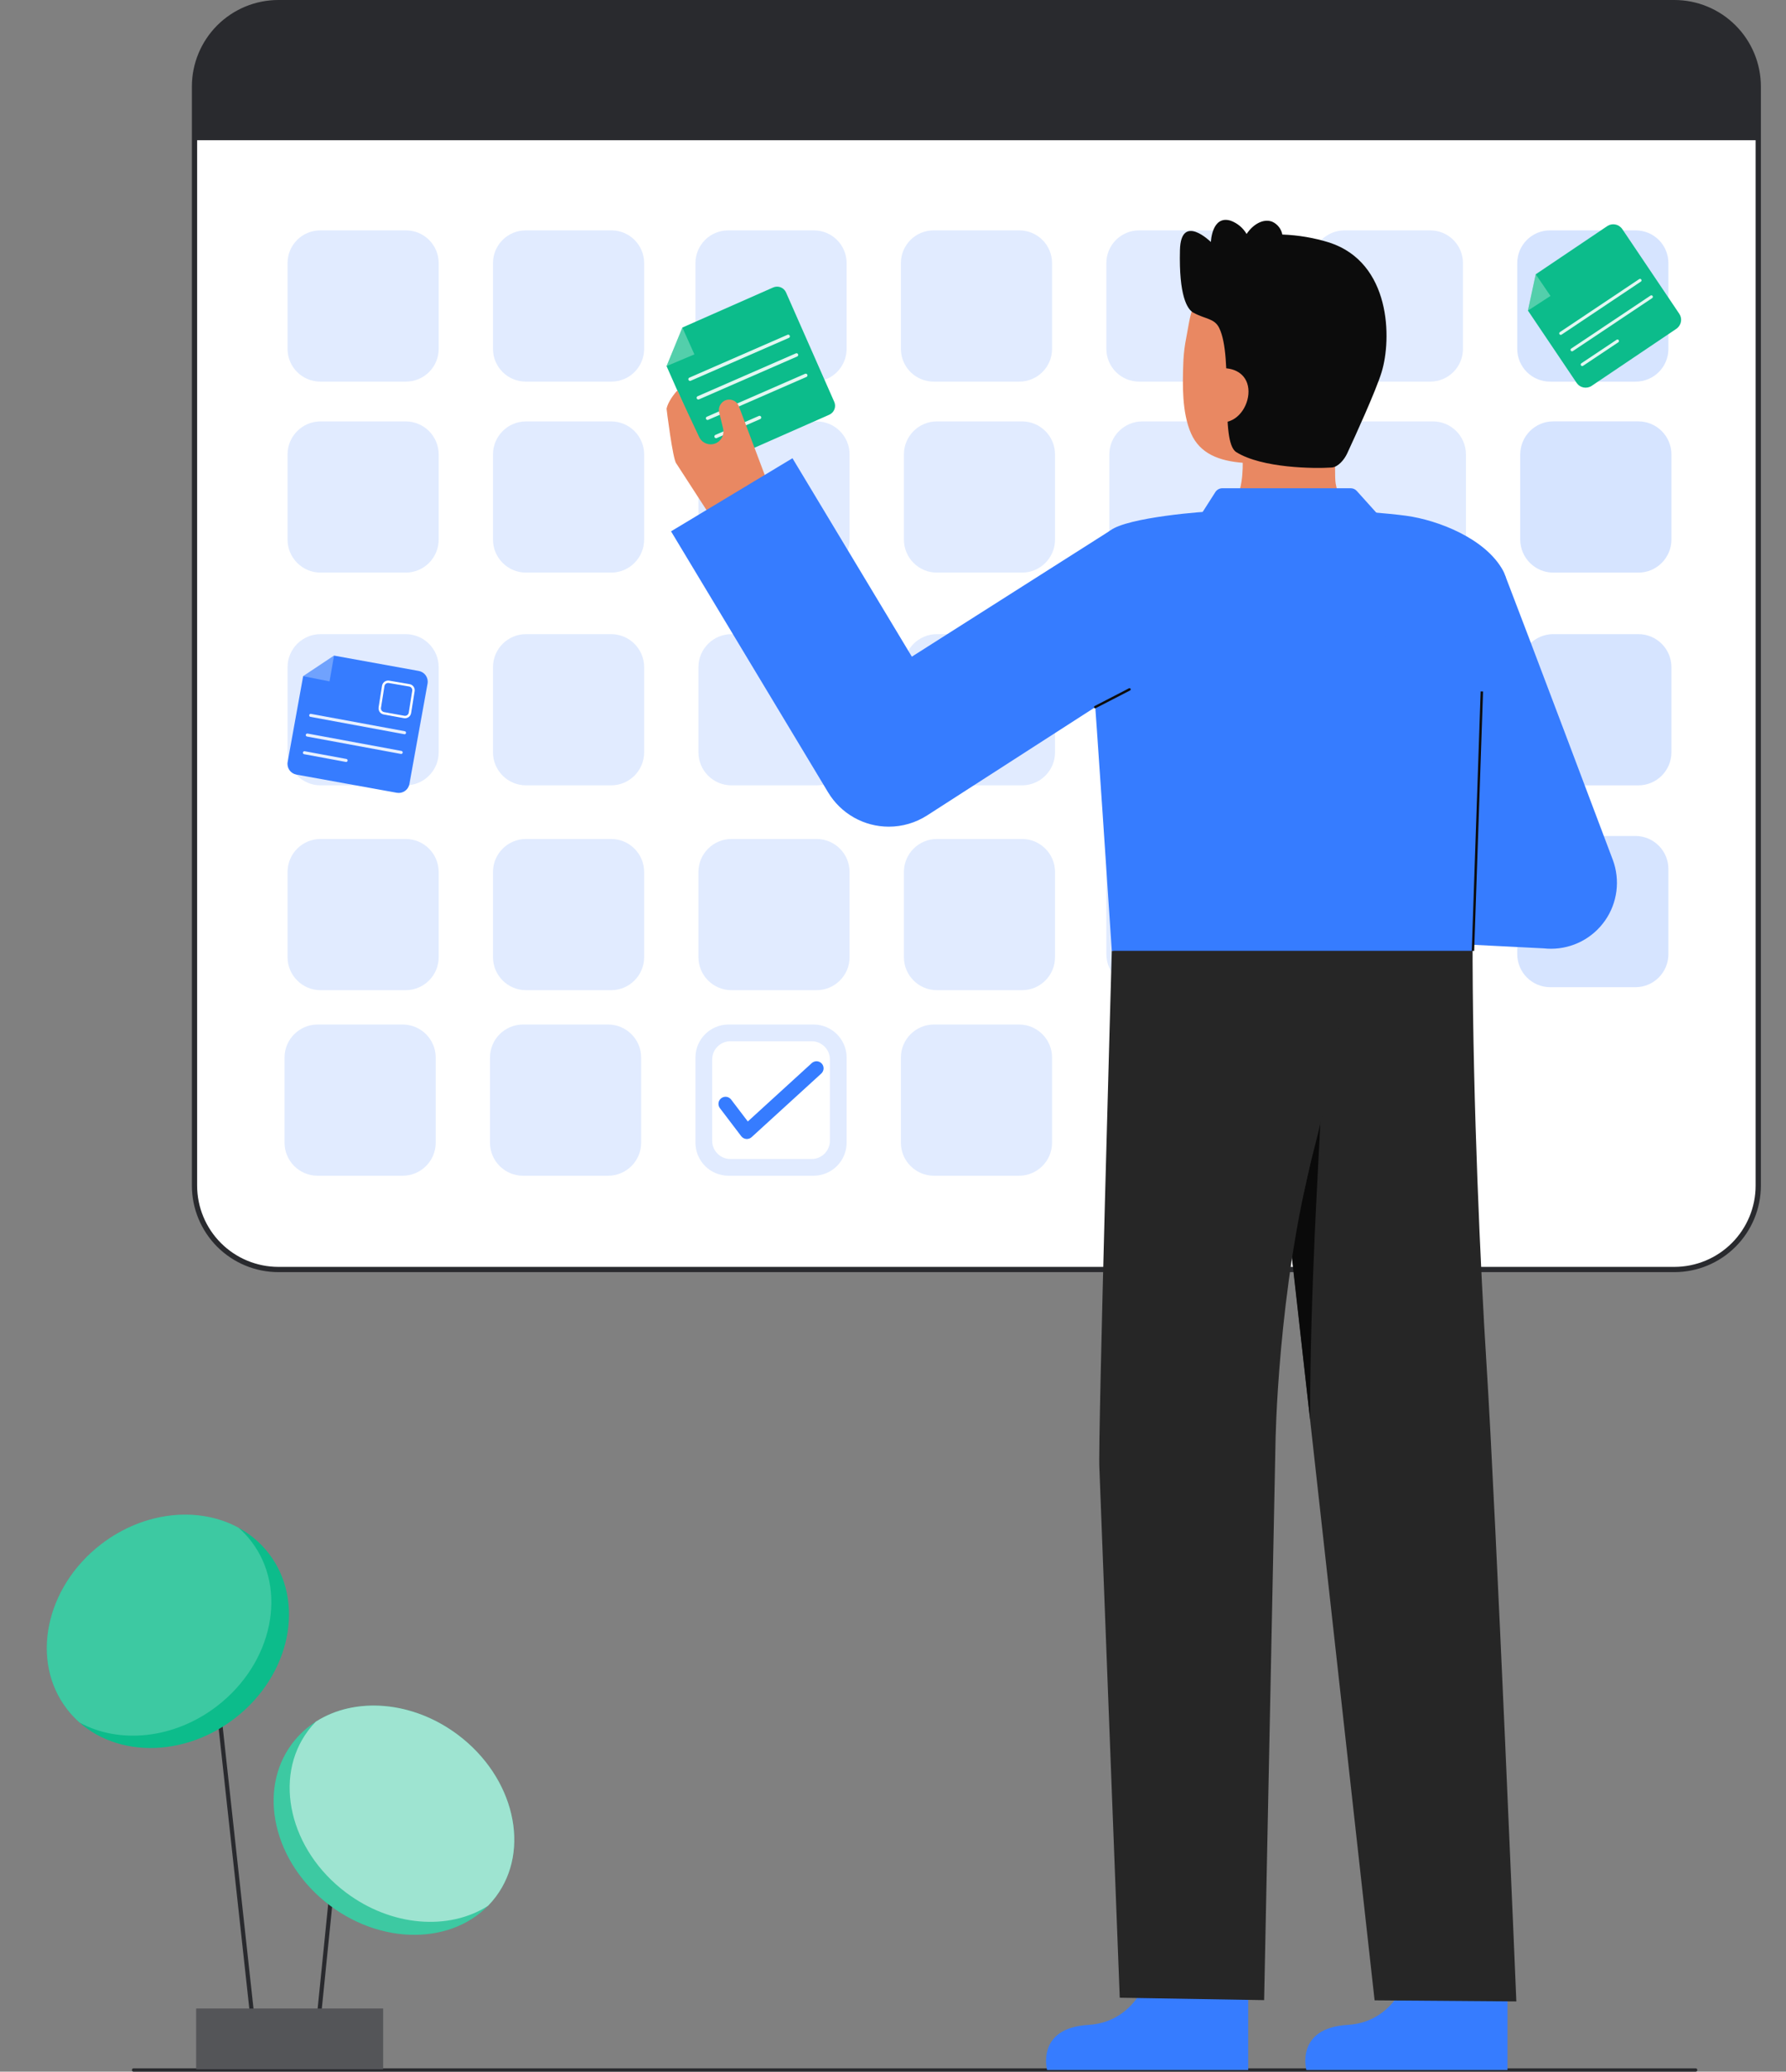 <svg width="69" height="80" viewBox="0 0 69 80" fill="none" xmlns="http://www.w3.org/2000/svg">
<rect x="0" y="0" width="69" height="80" fill="#808080" stroke="none"/>
<path d="M64.69 0.102H10.753C8.965 0.102 7.515 1.552 7.515 3.34V45.785C7.515 47.573 8.965 49.023 10.753 49.023H64.69C66.478 49.023 67.928 47.573 67.928 45.785V3.34C67.928 1.552 66.478 0.102 64.69 0.102Z" fill="white"/>
<path d="M64.69 49.125H10.753C9.868 49.124 9.019 48.772 8.392 48.146C7.766 47.519 7.414 46.67 7.413 45.785V3.34C7.414 2.455 7.766 1.606 8.392 0.979C9.019 0.353 9.868 0.001 10.753 0L64.69 0C65.575 0.001 66.424 0.353 67.05 0.979C67.677 1.606 68.029 2.455 68.03 3.34V45.785C68.029 46.67 67.677 47.519 67.05 48.146C66.424 48.772 65.575 49.124 64.69 49.125ZM10.753 0.203C9.922 0.204 9.124 0.535 8.536 1.123C7.948 1.711 7.617 2.509 7.616 3.34V45.785C7.617 46.617 7.948 47.414 8.536 48.002C9.124 48.59 9.922 48.921 10.753 48.922H64.69C65.521 48.921 66.319 48.59 66.907 48.002C67.495 47.414 67.826 46.617 67.826 45.785V3.34C67.826 2.509 67.495 1.711 66.907 1.123C66.319 0.535 65.521 0.204 64.69 0.203H10.753Z" fill="#292A2E"/>
<path opacity="0.2" d="M63.193 8.896H59.881C59.183 8.896 58.617 9.462 58.617 10.16V13.472C58.617 14.17 59.183 14.736 59.881 14.736H63.193C63.891 14.736 64.457 14.17 64.457 13.472V10.16C64.457 9.462 63.891 8.896 63.193 8.896Z" fill="#367CFF"/>
<path opacity="0.2" d="M63.296 16.272H60.01C59.305 16.272 58.733 16.844 58.733 17.549V20.835C58.733 21.54 59.305 22.112 60.01 22.112H63.296C64.001 22.112 64.573 21.54 64.573 20.835V17.549C64.573 16.844 64.001 16.272 63.296 16.272Z" fill="#367CFF"/>
<path opacity="0.2" d="M63.296 24.488H60.01C59.305 24.488 58.733 25.059 58.733 25.764V29.05C58.733 29.756 59.305 30.327 60.01 30.327H63.296C64.001 30.327 64.573 29.756 64.573 29.05V25.764C64.573 25.059 64.001 24.488 63.296 24.488Z" fill="#367CFF"/>
<path opacity="0.2" d="M63.18 32.282H59.894C59.189 32.282 58.617 32.854 58.617 33.559V36.845C58.617 37.55 59.189 38.122 59.894 38.122H63.18C63.886 38.122 64.457 37.55 64.457 36.845V33.559C64.457 32.854 63.886 32.282 63.18 32.282Z" fill="#367CFF"/>
<g opacity="0.15">
<path d="M39.381 8.896H36.069C35.371 8.896 34.805 9.462 34.805 10.16V13.472C34.805 14.17 35.371 14.736 36.069 14.736H39.381C40.079 14.736 40.645 14.17 40.645 13.472V10.16C40.645 9.462 40.079 8.896 39.381 8.896Z" fill="#367CFF"/>
<path d="M31.444 8.896H28.132C27.434 8.896 26.868 9.462 26.868 10.16V13.472C26.868 14.17 27.434 14.736 28.132 14.736H31.444C32.142 14.736 32.708 14.17 32.708 13.472V10.16C32.708 9.462 32.142 8.896 31.444 8.896Z" fill="#367CFF"/>
<path d="M23.622 8.896H20.31C19.612 8.896 19.046 9.462 19.046 10.16V13.472C19.046 14.17 19.612 14.736 20.31 14.736H23.622C24.32 14.736 24.886 14.17 24.886 13.472V10.16C24.886 9.462 24.32 8.896 23.622 8.896Z" fill="#367CFF"/>
<path d="M15.684 8.896H12.373C11.674 8.896 11.109 9.462 11.109 10.16V13.472C11.109 14.17 11.674 14.736 12.373 14.736H15.684C16.382 14.736 16.948 14.17 16.948 13.472V10.16C16.948 9.462 16.382 8.896 15.684 8.896Z" fill="#367CFF"/>
<path d="M47.318 8.896H44.007C43.309 8.896 42.743 9.462 42.743 10.16V13.472C42.743 14.17 43.309 14.736 44.007 14.736H47.318C48.016 14.736 48.582 14.17 48.582 13.472V10.16C48.582 9.462 48.016 8.896 47.318 8.896Z" fill="#367CFF"/>
<path d="M55.256 8.896H51.944C51.246 8.896 50.68 9.462 50.68 10.16V13.472C50.68 14.17 51.246 14.736 51.944 14.736H55.256C55.954 14.736 56.52 14.17 56.52 13.472V10.16C56.52 9.462 55.954 8.896 55.256 8.896Z" fill="#367CFF"/>
<path d="M39.484 16.273H36.197C35.492 16.273 34.921 16.844 34.921 17.549V20.835C34.921 21.541 35.492 22.112 36.197 22.112H39.484C40.189 22.112 40.76 21.541 40.76 20.835V17.549C40.76 16.844 40.189 16.273 39.484 16.273Z" fill="#367CFF"/>
<path d="M47.421 16.273H44.135C43.43 16.273 42.858 16.844 42.858 17.549V20.835C42.858 21.541 43.43 22.112 44.135 22.112H47.421C48.126 22.112 48.698 21.541 48.698 20.835V17.549C48.698 16.844 48.126 16.273 47.421 16.273Z" fill="#367CFF"/>
<path d="M55.358 16.273H52.072C51.367 16.273 50.796 16.844 50.796 17.549V20.835C50.796 21.541 51.367 22.112 52.072 22.112H55.358C56.064 22.112 56.635 21.541 56.635 20.835V17.549C56.635 16.844 56.064 16.273 55.358 16.273Z" fill="#367CFF"/>
<path d="M15.671 16.273H12.385C11.68 16.273 11.109 16.844 11.109 17.549V20.835C11.109 21.541 11.68 22.112 12.385 22.112H15.671C16.377 22.112 16.948 21.541 16.948 20.835V17.549C16.948 16.844 16.377 16.273 15.671 16.273Z" fill="#367CFF"/>
<path d="M23.609 16.273H20.323C19.618 16.273 19.046 16.844 19.046 17.549V20.835C19.046 21.541 19.618 22.112 20.323 22.112H23.609C24.314 22.112 24.886 21.541 24.886 20.835V17.549C24.886 16.844 24.314 16.273 23.609 16.273Z" fill="#367CFF"/>
<path d="M31.546 16.273H28.26C27.555 16.273 26.983 16.844 26.983 17.549V20.835C26.983 21.541 27.555 22.112 28.26 22.112H31.546C32.251 22.112 32.823 21.541 32.823 20.835V17.549C32.823 16.844 32.251 16.273 31.546 16.273Z" fill="#367CFF"/>
<path d="M39.484 24.488H36.197C35.492 24.488 34.921 25.059 34.921 25.764V29.05C34.921 29.756 35.492 30.327 36.197 30.327H39.484C40.189 30.327 40.76 29.756 40.76 29.05V25.764C40.76 25.059 40.189 24.488 39.484 24.488Z" fill="#367CFF"/>
<path d="M47.421 24.488H44.135C43.43 24.488 42.858 25.059 42.858 25.764V29.05C42.858 29.756 43.43 30.327 44.135 30.327H47.421C48.126 30.327 48.698 29.756 48.698 29.05V25.764C48.698 25.059 48.126 24.488 47.421 24.488Z" fill="#367CFF"/>
<path d="M55.358 24.488H52.072C51.367 24.488 50.796 25.059 50.796 25.764V29.05C50.796 29.756 51.367 30.327 52.072 30.327H55.358C56.064 30.327 56.635 29.756 56.635 29.05V25.764C56.635 25.059 56.064 24.488 55.358 24.488Z" fill="#367CFF"/>
<path d="M15.671 24.488H12.385C11.68 24.488 11.109 25.059 11.109 25.764V29.05C11.109 29.756 11.68 30.327 12.385 30.327H15.671C16.377 30.327 16.948 29.756 16.948 29.05V25.764C16.948 25.059 16.377 24.488 15.671 24.488Z" fill="#367CFF"/>
<path d="M23.609 24.488H20.323C19.618 24.488 19.046 25.059 19.046 25.764V29.05C19.046 29.756 19.618 30.327 20.323 30.327H23.609C24.314 30.327 24.886 29.756 24.886 29.05V25.764C24.886 25.059 24.314 24.488 23.609 24.488Z" fill="#367CFF"/>
<path d="M31.546 24.488H28.26C27.555 24.488 26.983 25.059 26.983 25.764V29.05C26.983 29.756 27.555 30.327 28.26 30.327H31.546C32.251 30.327 32.823 29.756 32.823 29.05V25.764C32.823 25.059 32.251 24.488 31.546 24.488Z" fill="#367CFF"/>
<path d="M39.484 32.398H36.197C35.492 32.398 34.921 32.969 34.921 33.674V36.961C34.921 37.666 35.492 38.237 36.197 38.237H39.484C40.189 38.237 40.76 37.666 40.76 36.961V33.674C40.76 32.969 40.189 32.398 39.484 32.398Z" fill="#367CFF"/>
<path d="M47.306 32.282H44.019C43.314 32.282 42.743 32.854 42.743 33.559V36.845C42.743 37.55 43.314 38.122 44.019 38.122H47.306C48.011 38.122 48.582 37.55 48.582 36.845V33.559C48.582 32.854 48.011 32.282 47.306 32.282Z" fill="#367CFF"/>
<path d="M55.243 32.282H51.957C51.252 32.282 50.68 32.854 50.68 33.559V36.845C50.68 37.55 51.252 38.122 51.957 38.122H55.243C55.948 38.122 56.52 37.55 56.52 36.845V33.559C56.52 32.854 55.948 32.282 55.243 32.282Z" fill="#367CFF"/>
<path d="M15.671 32.398H12.385C11.68 32.398 11.109 32.969 11.109 33.674V36.961C11.109 37.666 11.68 38.237 12.385 38.237H15.671C16.377 38.237 16.948 37.666 16.948 36.961V33.674C16.948 32.969 16.377 32.398 15.671 32.398Z" fill="#367CFF"/>
<path d="M23.609 32.398H20.323C19.618 32.398 19.046 32.969 19.046 33.674V36.961C19.046 37.666 19.618 38.237 20.323 38.237H23.609C24.314 38.237 24.886 37.666 24.886 36.961V33.674C24.886 32.969 24.314 32.398 23.609 32.398Z" fill="#367CFF"/>
<path d="M31.546 32.398H28.26C27.555 32.398 26.983 32.969 26.983 33.674V36.961C26.983 37.666 27.555 38.237 28.26 38.237H31.546C32.251 38.237 32.823 37.666 32.823 36.961V33.674C32.823 32.969 32.251 32.398 31.546 32.398Z" fill="#367CFF"/>
<path d="M39.368 39.563H36.082C35.377 39.563 34.805 40.134 34.805 40.839V44.126C34.805 44.831 35.377 45.402 36.082 45.402H39.368C40.073 45.402 40.645 44.831 40.645 44.126V40.839C40.645 40.134 40.073 39.563 39.368 39.563Z" fill="#367CFF"/>
<path d="M15.556 39.563H12.27C11.565 39.563 10.993 40.134 10.993 40.839V44.126C10.993 44.831 11.565 45.402 12.27 45.402H15.556C16.261 45.402 16.833 44.831 16.833 44.126V40.839C16.833 40.134 16.261 39.563 15.556 39.563Z" fill="#367CFF"/>
<path d="M23.493 39.563H20.207C19.502 39.563 18.93 40.134 18.93 40.839V44.126C18.93 44.831 19.502 45.402 20.207 45.402H23.493C24.198 45.402 24.77 44.831 24.77 44.126V40.839C24.77 40.134 24.198 39.563 23.493 39.563Z" fill="#367CFF"/>
<path d="M31.431 39.563H28.145C27.439 39.563 26.868 40.134 26.868 40.839V44.126C26.868 44.831 27.439 45.402 28.145 45.402H31.431C32.136 45.402 32.708 44.831 32.708 44.126V40.839C32.708 40.134 32.136 39.563 31.431 39.563Z" fill="#367CFF"/>
</g>
<path d="M67.928 3.34V5.416H7.515V3.34C7.515 2.915 7.599 2.494 7.761 2.101C7.924 1.708 8.162 1.351 8.463 1.05C8.764 0.749 9.121 0.511 9.514 0.348C9.907 0.185 10.328 0.101 10.753 0.101H64.69C65.115 0.101 65.536 0.185 65.929 0.348C66.322 0.511 66.679 0.749 66.98 1.05C67.28 1.351 67.519 1.708 67.682 2.101C67.844 2.494 67.928 2.915 67.928 3.34Z" fill="#292A2E"/>
<path d="M31.357 40.209H28.218C27.829 40.209 27.514 40.524 27.514 40.913V44.052C27.514 44.441 27.829 44.756 28.218 44.756H31.357C31.746 44.756 32.062 44.441 32.062 44.052V40.913C32.062 40.524 31.746 40.209 31.357 40.209Z" fill="white"/>
<path d="M15.328 30.613L11.452 29.912C11.342 29.892 11.245 29.83 11.181 29.738C11.118 29.646 11.093 29.533 11.113 29.423L11.712 26.111L12.905 25.317L16.179 25.91C16.289 25.93 16.386 25.992 16.45 26.084C16.513 26.176 16.538 26.289 16.518 26.399L15.817 30.274C15.807 30.329 15.786 30.381 15.757 30.427C15.727 30.474 15.688 30.514 15.642 30.545C15.597 30.577 15.546 30.599 15.492 30.611C15.438 30.622 15.382 30.623 15.328 30.613Z" fill="#367CFF"/>
<path opacity="0.29" d="M12.905 25.317L11.712 26.111L12.731 26.313L12.905 25.317Z" fill="#FFFFFA"/>
<g opacity="0.88">
<path d="M15.63 28.354C15.627 28.354 15.623 28.354 15.619 28.353L11.992 27.682C11.977 27.68 11.963 27.671 11.955 27.658C11.946 27.645 11.943 27.629 11.945 27.614C11.948 27.599 11.957 27.585 11.97 27.576C11.983 27.567 11.998 27.564 12.014 27.567L15.64 28.237C15.654 28.24 15.667 28.248 15.676 28.259C15.685 28.271 15.689 28.285 15.688 28.3C15.687 28.314 15.68 28.328 15.67 28.338C15.659 28.348 15.645 28.354 15.631 28.354H15.63Z" fill="white"/>
<path d="M15.501 29.114C15.497 29.114 15.493 29.114 15.489 29.114L11.862 28.443C11.855 28.442 11.847 28.439 11.84 28.435C11.834 28.431 11.828 28.425 11.823 28.419C11.819 28.413 11.815 28.405 11.813 28.398C11.812 28.39 11.812 28.382 11.813 28.374C11.815 28.366 11.818 28.359 11.822 28.352C11.826 28.346 11.832 28.34 11.838 28.336C11.845 28.331 11.852 28.328 11.86 28.327C11.868 28.325 11.876 28.326 11.884 28.327L15.51 28.998C15.524 29 15.537 29.008 15.546 29.02C15.555 29.031 15.559 29.046 15.558 29.06C15.557 29.075 15.551 29.089 15.54 29.099C15.529 29.108 15.515 29.114 15.501 29.114H15.501Z" fill="white"/>
<path d="M13.373 29.424C13.369 29.424 13.365 29.424 13.361 29.423L11.753 29.125C11.745 29.124 11.737 29.122 11.73 29.118C11.724 29.113 11.718 29.108 11.713 29.102C11.709 29.095 11.705 29.088 11.704 29.08C11.702 29.072 11.702 29.064 11.703 29.057C11.705 29.049 11.708 29.041 11.712 29.035C11.716 29.028 11.722 29.023 11.729 29.018C11.735 29.014 11.743 29.011 11.751 29.009C11.758 29.008 11.766 29.008 11.774 29.01L13.383 29.308C13.397 29.31 13.409 29.318 13.418 29.329C13.427 29.341 13.431 29.355 13.43 29.37C13.429 29.384 13.423 29.398 13.412 29.408C13.402 29.418 13.388 29.424 13.373 29.424H13.373Z" fill="white"/>
</g>
<path d="M15.648 27.736C15.633 27.736 15.619 27.734 15.605 27.732L14.82 27.589C14.789 27.583 14.76 27.571 14.733 27.554C14.707 27.537 14.684 27.515 14.666 27.489C14.649 27.463 14.636 27.434 14.63 27.403C14.623 27.372 14.623 27.341 14.628 27.31L14.76 26.477C14.772 26.415 14.807 26.36 14.858 26.324C14.91 26.288 14.973 26.273 15.036 26.284L15.823 26.419C15.854 26.424 15.884 26.435 15.91 26.452C15.937 26.469 15.96 26.491 15.978 26.517C15.996 26.543 16.009 26.572 16.016 26.603C16.023 26.634 16.023 26.666 16.017 26.697L15.883 27.54C15.873 27.595 15.844 27.644 15.801 27.68C15.758 27.716 15.704 27.736 15.648 27.736ZM14.995 26.373C14.961 26.373 14.928 26.385 14.902 26.407C14.876 26.429 14.858 26.459 14.852 26.492L14.72 27.326C14.716 27.345 14.716 27.364 14.72 27.383C14.724 27.402 14.732 27.42 14.742 27.436C14.753 27.452 14.767 27.466 14.784 27.476C14.8 27.487 14.818 27.494 14.837 27.498L15.622 27.641C15.66 27.647 15.699 27.639 15.73 27.617C15.762 27.595 15.784 27.562 15.791 27.524L15.926 26.681C15.929 26.662 15.929 26.642 15.925 26.623C15.921 26.604 15.913 26.586 15.902 26.57C15.891 26.555 15.877 26.541 15.861 26.531C15.844 26.52 15.826 26.513 15.807 26.51L15.02 26.375C15.012 26.374 15.004 26.373 14.995 26.373Z" fill="white"/>
<path d="M28.854 43.983C28.846 43.983 28.838 43.983 28.829 43.982C28.792 43.979 28.755 43.968 28.722 43.949C28.689 43.931 28.66 43.906 28.637 43.876L27.812 42.791C27.769 42.734 27.75 42.661 27.759 42.589C27.769 42.517 27.807 42.453 27.865 42.409C27.922 42.365 27.995 42.346 28.067 42.355C28.138 42.365 28.203 42.403 28.247 42.461L28.891 43.307L31.361 41.053C31.387 41.029 31.418 41.01 31.452 40.998C31.486 40.985 31.521 40.98 31.557 40.981C31.593 40.983 31.628 40.992 31.661 41.007C31.693 41.022 31.722 41.044 31.747 41.07C31.771 41.097 31.789 41.128 31.802 41.161C31.814 41.195 31.819 41.231 31.818 41.267C31.816 41.303 31.807 41.338 31.792 41.37C31.777 41.403 31.755 41.432 31.729 41.456L29.038 43.912C28.988 43.958 28.922 43.983 28.854 43.983Z" fill="#367CFF"/>
<path d="M64.761 12.699L61.494 14.899C61.449 14.93 61.397 14.951 61.343 14.962C61.289 14.973 61.233 14.973 61.178 14.963C61.124 14.952 61.072 14.931 61.026 14.9C60.98 14.87 60.941 14.83 60.91 14.784L59.03 11.993L59.331 10.592L62.091 8.734C62.137 8.703 62.188 8.681 62.243 8.67C62.297 8.659 62.353 8.659 62.407 8.67C62.461 8.68 62.513 8.701 62.559 8.732C62.605 8.763 62.645 8.802 62.676 8.848L64.875 12.114C64.906 12.16 64.928 12.212 64.939 12.266C64.95 12.32 64.95 12.376 64.939 12.43C64.929 12.485 64.907 12.536 64.877 12.582C64.846 12.628 64.807 12.668 64.761 12.699Z" fill="#0CBC8B"/>
<path opacity="0.29" d="M59.331 10.592L59.031 11.993L59.901 11.428L59.331 10.592Z" fill="#FFFFFA"/>
<g opacity="0.88">
<path d="M63.403 10.868C63.4 10.871 63.397 10.873 63.393 10.875L60.327 12.924C60.314 12.931 60.298 12.934 60.284 12.93C60.269 12.927 60.256 12.918 60.248 12.906C60.239 12.893 60.236 12.878 60.239 12.863C60.241 12.848 60.25 12.835 60.262 12.826L63.328 10.778C63.341 10.77 63.355 10.767 63.37 10.769C63.384 10.771 63.397 10.778 63.406 10.789C63.415 10.801 63.42 10.815 63.419 10.829C63.419 10.844 63.413 10.857 63.403 10.868H63.403Z" fill="white"/>
<path d="M63.84 11.504C63.837 11.507 63.834 11.509 63.831 11.511L60.764 13.559C60.751 13.567 60.735 13.569 60.721 13.566C60.706 13.563 60.693 13.554 60.685 13.541C60.676 13.529 60.673 13.514 60.676 13.499C60.678 13.484 60.687 13.471 60.699 13.462L63.766 11.414C63.778 11.406 63.792 11.402 63.807 11.405C63.821 11.407 63.834 11.414 63.843 11.425C63.852 11.437 63.857 11.451 63.857 11.465C63.856 11.48 63.85 11.493 63.84 11.504Z" fill="white"/>
<path d="M62.531 13.209C62.528 13.212 62.525 13.214 62.522 13.217L61.162 14.125C61.155 14.13 61.148 14.133 61.14 14.135C61.133 14.137 61.124 14.137 61.117 14.136C61.109 14.134 61.101 14.131 61.095 14.127C61.088 14.123 61.082 14.117 61.078 14.11C61.074 14.104 61.071 14.096 61.069 14.088C61.068 14.081 61.068 14.073 61.069 14.065C61.071 14.057 61.075 14.05 61.079 14.043C61.084 14.037 61.09 14.031 61.097 14.027L62.457 13.119C62.469 13.111 62.484 13.108 62.498 13.11C62.513 13.112 62.526 13.12 62.535 13.131C62.544 13.142 62.549 13.156 62.548 13.171C62.547 13.185 62.541 13.199 62.531 13.209H62.531Z" fill="white"/>
</g>
<path d="M65.509 80H5.161C5.143 80 5.127 79.993 5.115 79.981C5.103 79.969 5.096 79.952 5.096 79.935C5.096 79.918 5.103 79.901 5.115 79.889C5.127 79.877 5.143 79.87 5.161 79.87H65.509C65.526 79.87 65.543 79.877 65.555 79.889C65.567 79.901 65.574 79.918 65.574 79.935C65.574 79.952 65.567 79.969 65.555 79.981C65.543 79.993 65.526 80 65.509 80Z" fill="#292A2E"/>
<path d="M54.514 75.902C54.514 75.902 54.096 78.073 52.062 78.194C50.029 78.315 50.47 79.935 50.47 79.935H58.24V76.053L54.514 75.902Z" fill="#367CFF"/>
<path d="M56.911 36.289C56.911 36.289 56.887 35.636 56.892 37.117C56.911 42.64 57.192 48.949 57.427 52.641C57.803 58.576 58.582 77.287 58.582 77.287L53.106 77.245L48.529 36.065L56.911 36.289Z" fill="#262626"/>
<path d="M51.036 42.875C51.036 42.875 50.825 46.883 50.786 47.824C50.695 50.001 50.614 52.268 50.614 54.823L49.859 48.111C49.859 48.111 50.447 46.012 51.036 42.875Z" fill="#0A0A0A"/>
<path d="M44.498 75.902C44.498 75.902 44.079 78.073 42.046 78.194C40.012 78.315 40.453 79.935 40.453 79.935H48.223V76.053L44.498 75.902Z" fill="#367CFF"/>
<path d="M42.953 36.718C42.953 36.718 42.408 55.781 42.474 56.704L43.26 77.144L48.838 77.237L49.276 55.773C49.276 55.773 49.343 49.852 50.773 44.353C51.505 41.532 51.946 38.642 52.088 35.73L42.953 36.718Z" fill="#262626"/>
<path d="M56.966 36.288L56.983 36.289C56.983 36.289 56.971 35.968 56.966 36.288Z" fill="#333333"/>
<path d="M46.367 20.05C46.383 20.048 46.567 23.095 50.107 22.829C52.558 22.646 53.433 20.045 53.489 20.045C53.224 19.99 52.779 19.908 52.662 19.845C52.276 19.637 51.726 19.422 51.602 18.672C51.53 18.24 51.652 16.03 51.614 15.593L47.924 16.433C47.977 17.356 48.344 19.496 47.055 19.875C46.84 19.937 46.609 19.995 46.367 20.05Z" fill="#E98862"/>
<path d="M48.028 17.873C49.514 17.987 51.421 17.357 51.78 15.374L52.104 13.585C52.463 11.602 51.713 9.806 49.846 9.468C47.979 9.13 46.293 10.485 45.934 12.467L45.79 13.259C45.746 13.532 45.72 13.808 45.713 14.084C45.689 14.814 45.655 15.925 46.016 16.741C46.358 17.511 47.078 17.799 48.028 17.873Z" fill="#E98862"/>
<path d="M51.36 9.367C50.77 9.183 50.158 9.079 49.541 9.057C49.521 8.949 49.475 8.848 49.407 8.762C49.339 8.675 49.251 8.607 49.151 8.562C48.825 8.434 48.426 8.639 48.161 9.035C48.022 8.799 47.806 8.617 47.548 8.523C46.817 8.295 46.781 9.345 46.781 9.345C46.781 9.345 45.622 8.202 45.586 9.66C45.542 11.425 45.867 11.943 46.103 12.073C46.57 12.331 46.918 12.287 47.103 12.666C47.663 13.816 47.114 17.053 47.762 17.459C48.755 18.08 50.787 18.101 51.448 18.054C51.702 18.036 51.939 17.742 52.046 17.511C52.392 16.765 53.162 15.074 53.376 14.374C53.773 13.085 53.743 10.145 51.36 9.367Z" fill="#0C0C0C"/>
<path d="M47.319 16.303C47.892 16.241 48.29 15.577 48.228 15.004C48.166 14.431 47.667 14.165 47.094 14.227L46.84 14.643L46.826 16.356L47.319 16.303Z" fill="#E98862"/>
<path d="M42.234 26.239C42.34 27.476 42.852 35.194 42.953 36.718H56.905C56.984 35.343 57.338 29.334 57.637 26.647C57.922 24.083 58.482 22.799 58.072 22.041C57.401 20.802 55.569 20.086 54.32 19.916C53.557 19.813 52.41 19.739 52.41 19.739H47.037C46.527 19.739 43.552 19.979 42.894 20.486C41.745 21.372 42.011 23.618 42.234 26.239Z" fill="#367CFF"/>
<path d="M42.042 24.69C42.03 24.69 42.018 24.685 42.01 24.677C42.001 24.669 41.996 24.658 41.995 24.646L41.883 22.682C41.882 22.67 41.886 22.658 41.895 22.648C41.903 22.639 41.914 22.634 41.926 22.633C41.939 22.632 41.951 22.637 41.96 22.645C41.969 22.653 41.974 22.664 41.975 22.677L42.088 24.641C42.088 24.647 42.087 24.653 42.085 24.659C42.083 24.665 42.08 24.67 42.076 24.674C42.072 24.679 42.067 24.683 42.062 24.685C42.056 24.688 42.05 24.689 42.044 24.69L42.042 24.69Z" fill="#0C0C0C"/>
<path d="M59.922 36.637C60.332 36.637 60.736 36.538 61.1 36.348C61.464 36.158 61.776 35.883 62.011 35.546C62.246 35.21 62.395 34.821 62.448 34.414C62.5 34.007 62.453 33.594 62.311 33.209C62.167 32.818 58.788 23.869 58.145 22.211L53.381 24.141C53.743 25.073 55.053 28.607 56.106 31.454L54.357 31.264L53.807 36.328L59.646 36.622C59.738 36.632 59.83 36.637 59.922 36.637Z" fill="#367CFF"/>
<path d="M57.203 26.699L56.86 36.717L56.953 36.72L57.296 26.703L57.203 26.699Z" fill="#0C0C0C"/>
<path d="M32.038 16.015L27.814 17.878C27.722 17.918 27.618 17.92 27.525 17.884C27.432 17.848 27.357 17.776 27.317 17.685L25.752 14.138L26.363 12.648L29.87 11.101C29.916 11.081 29.964 11.07 30.014 11.069C30.063 11.068 30.113 11.076 30.159 11.094C30.205 11.112 30.247 11.139 30.283 11.173C30.319 11.207 30.347 11.248 30.367 11.293L32.23 15.518C32.271 15.609 32.273 15.713 32.237 15.806C32.201 15.899 32.129 15.974 32.038 16.015Z" fill="#0CBC8B"/>
<path opacity="0.29" d="M26.363 12.648L25.752 14.138L26.827 13.685L26.363 12.648Z" fill="#FFFFFA"/>
<g opacity="0.88">
<path d="M30.489 13.042C30.485 13.044 30.482 13.046 30.477 13.048L26.68 14.706C26.665 14.711 26.647 14.71 26.632 14.704C26.617 14.697 26.605 14.685 26.598 14.67C26.591 14.655 26.591 14.637 26.596 14.622C26.602 14.606 26.613 14.593 26.627 14.585L30.425 12.928C30.44 12.921 30.456 12.92 30.472 12.926C30.487 12.931 30.5 12.942 30.508 12.956C30.516 12.97 30.519 12.987 30.515 13.003C30.512 13.018 30.502 13.033 30.489 13.042V13.042Z" fill="white"/>
<path d="M30.81 13.76C30.806 13.762 30.803 13.765 30.799 13.766L27.001 15.424C26.985 15.43 26.968 15.429 26.953 15.422C26.937 15.416 26.925 15.404 26.918 15.388C26.912 15.373 26.911 15.356 26.916 15.34C26.922 15.324 26.933 15.311 26.948 15.303L30.746 13.646C30.761 13.639 30.778 13.638 30.793 13.643C30.809 13.649 30.822 13.659 30.83 13.674C30.838 13.688 30.84 13.705 30.837 13.721C30.833 13.737 30.824 13.751 30.81 13.76V13.76Z" fill="white"/>
<path d="M31.168 14.549C31.164 14.552 31.16 14.554 31.156 14.556L27.359 16.213C27.343 16.219 27.326 16.219 27.31 16.212C27.295 16.205 27.282 16.193 27.276 16.178C27.269 16.163 27.268 16.145 27.274 16.129C27.28 16.113 27.291 16.101 27.306 16.093L31.103 14.435C31.118 14.429 31.135 14.428 31.151 14.433C31.166 14.438 31.18 14.449 31.188 14.463C31.196 14.477 31.198 14.494 31.194 14.51C31.191 14.526 31.181 14.54 31.168 14.55V14.549Z" fill="white"/>
<path d="M29.382 16.176C29.378 16.179 29.375 16.181 29.37 16.183L27.686 16.918C27.67 16.923 27.653 16.923 27.638 16.916C27.623 16.909 27.611 16.897 27.604 16.882C27.597 16.867 27.597 16.849 27.602 16.834C27.608 16.818 27.619 16.805 27.633 16.797L29.318 16.062C29.333 16.056 29.349 16.055 29.365 16.06C29.38 16.065 29.393 16.076 29.401 16.09C29.409 16.105 29.412 16.121 29.408 16.137C29.405 16.153 29.395 16.167 29.382 16.177V16.176Z" fill="white"/>
</g>
<path d="M28.546 15.691C28.527 15.64 28.498 15.593 28.46 15.554C28.422 15.514 28.376 15.483 28.326 15.462C28.276 15.441 28.221 15.43 28.167 15.431C28.112 15.431 28.058 15.443 28.008 15.464C27.913 15.511 27.839 15.591 27.8 15.689C27.762 15.788 27.763 15.897 27.802 15.995L27.936 16.549C27.964 16.667 27.948 16.79 27.892 16.897C27.835 17.003 27.742 17.085 27.629 17.127C27.518 17.169 27.396 17.169 27.285 17.128C27.175 17.088 27.082 17.009 27.025 16.905C27.025 16.905 26.192 15.145 26.176 15.074C26.039 15.207 25.801 15.535 25.752 15.782C25.75 15.784 25.993 17.759 26.129 17.898L27.538 20.072C28.114 20.662 30.049 19.68 30.049 19.68L28.546 15.691Z" fill="#E98862"/>
<path d="M34.338 31.923C33.866 31.923 33.402 31.801 32.991 31.569C32.58 31.337 32.236 31.002 31.993 30.598L25.925 20.518L30.616 17.695L35.228 25.358L42.895 20.487L46.143 24.842L35.819 31.488C35.377 31.772 34.863 31.923 34.338 31.923Z" fill="#367CFF"/>
<path d="M42.312 27.352C42.302 27.352 42.292 27.348 42.283 27.342C42.275 27.335 42.27 27.326 42.267 27.316C42.265 27.306 42.266 27.296 42.27 27.286C42.274 27.277 42.282 27.269 42.291 27.264L43.616 26.58C43.627 26.575 43.639 26.574 43.651 26.578C43.663 26.581 43.672 26.589 43.678 26.6C43.684 26.611 43.685 26.624 43.681 26.636C43.677 26.648 43.669 26.657 43.658 26.663L42.333 27.346C42.327 27.35 42.319 27.352 42.312 27.352Z" fill="#0C0C0C"/>
<path d="M46.298 20.029L46.955 19C46.984 18.955 47.024 18.918 47.071 18.893C47.118 18.867 47.17 18.854 47.224 18.854H52.181C52.226 18.854 52.27 18.863 52.311 18.881C52.352 18.899 52.388 18.926 52.418 18.959L53.381 20.029H46.298Z" fill="#367CFF"/>
<path d="M8.004 61.208L7.844 61.226L9.822 79.301L9.982 79.284L8.004 61.208Z" fill="#292A2E"/>
<path d="M13.127 69.099L12.154 78.726L12.314 78.742L13.287 69.116L13.127 69.099Z" fill="#292A2E"/>
<path d="M14.8 77.562H7.58V79.906H14.8V77.562Z" fill="#292A2E"/>
<path opacity="0.2" d="M14.8 77.562H7.58V79.906H14.8V77.562Z" fill="white"/>
<path d="M19.153 73.248C20.521 71.43 19.869 68.631 17.697 66.997C15.524 65.362 12.655 65.511 11.287 67.329C9.919 69.147 10.571 71.946 12.743 73.58C14.916 75.215 17.785 75.066 19.153 73.248Z" fill="#0CBC8B"/>
<path opacity="0.2" d="M19.153 73.248C20.521 71.43 19.869 68.631 17.697 66.997C15.524 65.362 12.655 65.511 11.287 67.329C9.919 69.147 10.571 71.946 12.743 73.58C14.916 75.215 17.785 75.066 19.153 73.248Z" fill="white"/>
<path opacity="0.5" d="M19.153 73.248C19.061 73.371 18.961 73.487 18.853 73.596C17.347 74.558 15.125 74.406 13.362 73.079C11.19 71.445 10.538 68.647 11.906 66.829C11.998 66.706 12.098 66.59 12.205 66.481C13.711 65.519 15.933 65.671 17.697 66.997C19.869 68.632 20.521 71.43 19.153 73.248Z" fill="white"/>
<path d="M9.076 66.351C11.228 64.69 11.813 61.841 10.383 59.988C8.952 58.135 6.048 57.979 3.896 59.64C1.744 61.301 1.16 64.15 2.59 66.003C4.02 67.856 6.924 68.012 9.076 66.351Z" fill="#0CBC8B"/>
<path opacity="0.2" d="M8.395 65.874C6.729 67.161 4.611 67.357 3.076 66.519C2.898 66.363 2.736 66.19 2.591 66.002C1.16 64.15 1.745 61.301 3.896 59.64C5.563 58.354 7.681 58.157 9.215 58.994C9.393 59.151 9.556 59.324 9.701 59.512C11.131 61.364 10.546 64.213 8.395 65.874Z" fill="white"/>
</svg>

